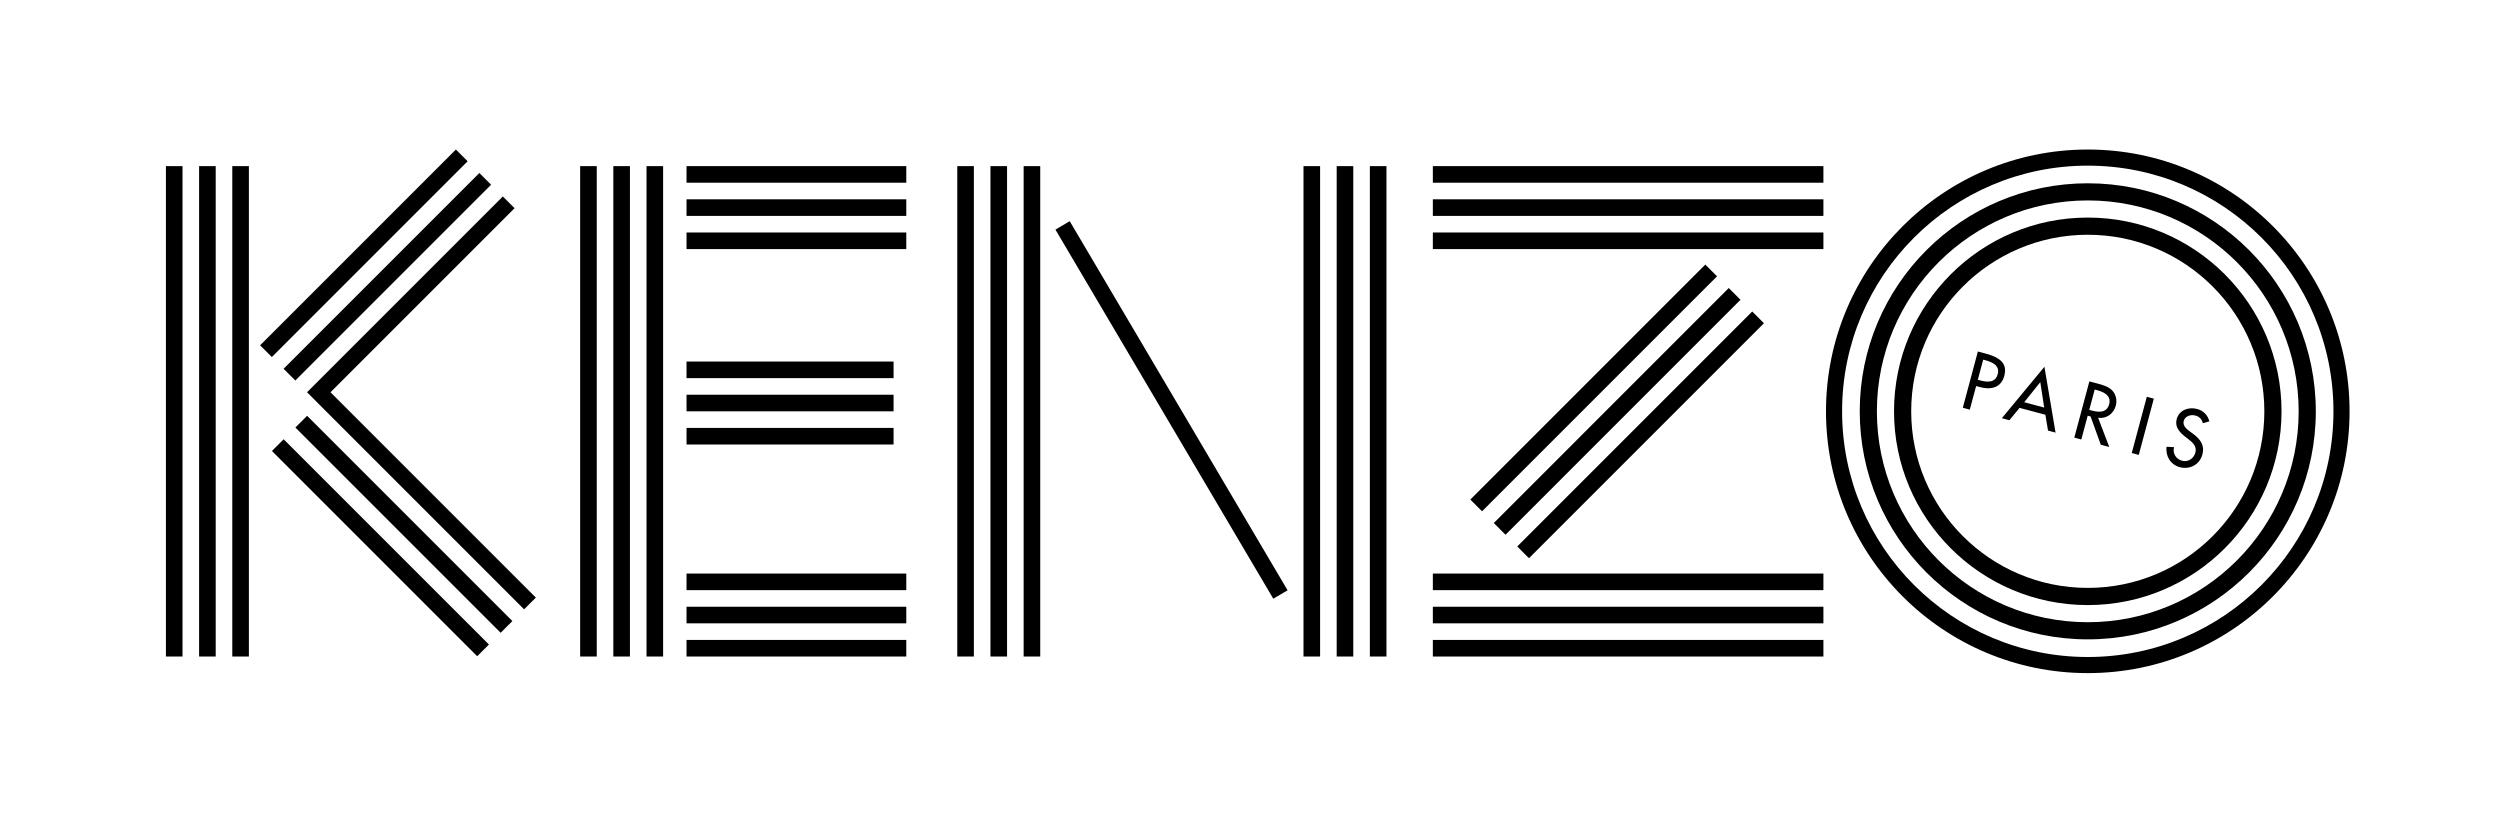 <?xml version="1.0" encoding="UTF-8" standalone="no"?>
<svg
   xmlns:dc="http://purl.org/dc/elements/1.1/"
   xmlns:cc="http://creativecommons.org/ns#"
   xmlns:rdf="http://www.w3.org/1999/02/22-rdf-syntax-ns#"
   xmlns:svg="http://www.w3.org/2000/svg"
   xmlns="http://www.w3.org/2000/svg"
   viewBox="0 0 996 327.556"
   height="327.556"
   width="996"
   xml:space="preserve"
   id="svg2"
   version="1.1"><defs
     id="defs6"><clipPath
       id="clipPath84"
       clipPathUnits="userSpaceOnUse"><path
         id="path82"
         d="M 0,245.667 H 747 V 0 H 0 Z" /></clipPath></defs><g
     transform="matrix(1.333,0,0,-1.333,0,327.556)"
     id="g10"><path
       id="path12"
       style="fill:#000000;fill-opacity:1;fill-rule:nonzero;stroke:none"
       d="m 173.394,49.512 h 4.959 v 146.565 h -4.959 z" /><path
       id="path14"
       style="fill:#000000;fill-opacity:1;fill-rule:nonzero;stroke:none"
       d="m 193.23,49.512 h 4.959 v 146.565 h -4.959 z" /><path
       id="path16"
       style="fill:#000000;fill-opacity:1;fill-rule:nonzero;stroke:none"
       d="m 183.312,49.512 h 4.959 v 146.565 h -4.959 z" /><path
       id="path18"
       style="fill:#000000;fill-opacity:1;fill-rule:nonzero;stroke:none"
       d="m 205.187,49.512 h 65.679 v 4.959 h -65.679 z" /><path
       id="path20"
       style="fill:#000000;fill-opacity:1;fill-rule:nonzero;stroke:none"
       d="m 205.187,69.348 h 65.679 v 4.959 h -65.679 z" /><path
       id="path22"
       style="fill:#000000;fill-opacity:1;fill-rule:nonzero;stroke:none"
       d="m 205.187,59.43 h 65.679 v 4.959 h -65.679 z" /><path
       id="path24"
       style="fill:#000000;fill-opacity:1;fill-rule:nonzero;stroke:none"
       d="m 205.187,112.877 h 61.877 v 4.959 h -61.877 z" /><path
       id="path26"
       style="fill:#000000;fill-opacity:1;fill-rule:nonzero;stroke:none"
       d="m 205.187,132.712 h 61.877 v 4.959 h -61.877 z" /><path
       id="path28"
       style="fill:#000000;fill-opacity:1;fill-rule:nonzero;stroke:none"
       d="m 205.187,122.794 h 61.877 v 4.959 h -61.877 z" /><path
       id="path30"
       style="fill:#000000;fill-opacity:1;fill-rule:nonzero;stroke:none"
       d="m 205.187,171.283 h 65.679 v 4.959 h -65.679 z" /><path
       id="path32"
       style="fill:#000000;fill-opacity:1;fill-rule:nonzero;stroke:none"
       d="m 205.187,191.119 h 65.679 v 4.959 h -65.679 z" /><path
       id="path34"
       style="fill:#000000;fill-opacity:1;fill-rule:nonzero;stroke:none"
       d="m 205.187,181.201 h 65.679 v 4.959 h -65.679 z" /><path
       id="path36"
       style="fill:#000000;fill-opacity:1;fill-rule:nonzero;stroke:none"
       d="m 49.59,49.512 h 4.959 V 196.077 H 49.59 Z" /><path
       id="path38"
       style="fill:#000000;fill-opacity:1;fill-rule:nonzero;stroke:none"
       d="m 69.426,49.512 h 4.959 v 146.565 h -4.959 z" /><path
       id="path40"
       style="fill:#000000;fill-opacity:1;fill-rule:nonzero;stroke:none"
       d="m 59.508,49.512 h 4.959 v 146.565 h -4.959 z" /><g
       transform="translate(98.779,128.496)"
       id="g42"><path
         id="path44"
         style="fill:#000000;fill-opacity:1;fill-rule:nonzero;stroke:none"
         d="m 0,0 55.008,55.008 -3.507,3.507 -58.512,-58.513 3.169,-3.168 -0.003,-0.002 61.712,-61.712 3.507,3.505 z M -10.517,3.509 47.995,62.021 44.488,65.528 -14.024,7.015 Z m -7.013,7.013 58.512,58.512 -3.507,3.507 -58.512,-58.513 z m 3.529,-24.574 -3.506,-3.506 61.348,-61.348 3.507,3.506 z m 3.507,3.507 61.348,-61.348 3.507,3.506 -61.348,61.347 z" /></g><g
       transform="translate(315.442,177.105)"
       id="g46"><path
         id="path48"
         style="fill:#000000;fill-opacity:1;fill-rule:nonzero;stroke:none"
         d="m 0,0 65.112,-110.318 4.271,2.521 L 4.271,2.521 Z" /></g><path
       id="path50"
       style="fill:#000000;fill-opacity:1;fill-rule:nonzero;stroke:none"
       d="m 286.106,49.512 h 4.959 v 146.565 h -4.959 z" /><path
       id="path52"
       style="fill:#000000;fill-opacity:1;fill-rule:nonzero;stroke:none"
       d="m 305.942,49.512 h 4.959 v 146.565 h -4.959 z" /><path
       id="path54"
       style="fill:#000000;fill-opacity:1;fill-rule:nonzero;stroke:none"
       d="m 296.024,49.512 h 4.959 v 146.565 h -4.959 z" /><path
       id="path56"
       style="fill:#000000;fill-opacity:1;fill-rule:nonzero;stroke:none"
       d="m 389.583,49.512 h 4.959 v 146.565 h -4.959 z" /><path
       id="path58"
       style="fill:#000000;fill-opacity:1;fill-rule:nonzero;stroke:none"
       d="m 409.419,49.512 h 4.959 v 146.565 h -4.959 z" /><path
       id="path60"
       style="fill:#000000;fill-opacity:1;fill-rule:nonzero;stroke:none"
       d="m 399.501,49.512 h 4.959 v 146.565 h -4.959 z" /><path
       id="path62"
       style="fill:#000000;fill-opacity:1;fill-rule:nonzero;stroke:none"
       d="M 428.241,49.512 H 544.97 v 4.959 H 428.241 Z" /><path
       id="path64"
       style="fill:#000000;fill-opacity:1;fill-rule:nonzero;stroke:none"
       d="M 428.241,69.348 H 544.97 v 4.959 H 428.241 Z" /><path
       id="path66"
       style="fill:#000000;fill-opacity:1;fill-rule:nonzero;stroke:none"
       d="M 428.241,59.43 H 544.97 v 4.959 H 428.241 Z" /><g
       transform="translate(527.202,149.119)"
       id="g68"><path
         id="path70"
         style="fill:#000000;fill-opacity:1;fill-rule:nonzero;stroke:none"
         d="m 0,0 -3.507,3.507 -70.224,-70.225 3.505,-3.507 z m -77.238,-63.212 70.224,70.225 -3.507,3.507 -70.223,-70.225 z m -7.013,7.013 70.225,70.225 -3.507,3.507 -70.224,-70.225 z" /></g><path
       id="path72"
       style="fill:#000000;fill-opacity:1;fill-rule:nonzero;stroke:none"
       d="M 428.241,171.283 H 544.97 v 4.959 H 428.241 Z" /><path
       id="path74"
       style="fill:#000000;fill-opacity:1;fill-rule:nonzero;stroke:none"
       d="M 428.241,191.119 H 544.97 v 4.959 H 428.241 Z" /><path
       id="path76"
       style="fill:#000000;fill-opacity:1;fill-rule:nonzero;stroke:none"
       d="M 428.241,181.201 H 544.97 v 4.959 H 428.241 Z" /><g
       id="g78"><g
         clip-path="url(#clipPath84)"
         id="g80"><g
           transform="translate(702.225,122.794)"
           id="g86"><path
             id="path88"
             style="fill:#000000;fill-opacity:1;fill-rule:nonzero;stroke:none"
             d="m 0,0 c 0,43.212 -35.03,78.242 -78.242,78.242 -43.211,0 -78.241,-35.03 -78.241,-78.242 0,-43.212 35.03,-78.242 78.241,-78.242 C -35.03,-78.242 0,-43.212 0,0 m -4.814,0 c 0,-40.552 -32.874,-73.426 -73.428,-73.426 -40.552,0 -73.426,32.874 -73.426,73.426 0,40.552 32.874,73.426 73.426,73.426 40.554,0 73.428,-32.874 73.428,-73.426" /></g><g
           transform="translate(692.138,122.794)"
           id="g90"><path
             id="path92"
             style="fill:#000000;fill-opacity:1;fill-rule:nonzero;stroke:none"
             d="m 0,0 c 0,37.641 -30.514,68.155 -68.154,68.155 -37.642,0 -68.156,-30.514 -68.156,-68.155 0,-37.641 30.514,-68.155 68.156,-68.155 C -30.514,-68.155 0,-37.641 0,0 m -5.126,0 c 0,-34.81 -28.219,-63.029 -63.028,-63.029 -34.811,0 -63.03,28.219 -63.03,63.029 0,34.81 28.219,63.029 63.03,63.029 34.809,0 63.028,-28.219 63.028,-63.029" /></g><g
           transform="translate(681.891,122.794)"
           id="g94"><path
             id="path96"
             style="fill:#000000;fill-opacity:1;fill-rule:nonzero;stroke:none"
             d="m 0,0 c 0,31.982 -25.926,57.908 -57.908,57.908 -31.981,0 -57.907,-25.926 -57.907,-57.908 0,-31.981 25.926,-57.907 57.907,-57.907 C -25.926,-57.907 0,-31.981 0,0 m -5.135,0 c 0,-29.146 -23.627,-52.773 -52.773,-52.773 -29.145,0 -52.773,23.627 -52.773,52.773 0,29.146 23.628,52.773 52.773,52.773 29.146,0 52.773,-23.627 52.773,-52.773" /></g><g
           transform="translate(590.615,130.346)"
           id="g98"><path
             id="path100"
             style="fill:#000000;fill-opacity:1;fill-rule:nonzero;stroke:none"
             d="M 0,0 1.204,-0.323 C 4.392,-1.177 7.455,-0.54 8.404,3.005 9.229,6.082 8.103,8.296 2.929,9.682 L 0.521,10.327 -3.983,-6.484 -1.888,-7.046 Z M 2.115,7.893 2.672,7.743 C 4.746,7.188 7.159,6.207 6.454,3.576 5.737,0.9 3.312,1.12 1.171,1.694 L 0.502,1.873 Z M 20.7,-8.581 21.488,-13.31 23.74,-13.912 20.409,5.763 7.687,-9.611 l 2.252,-0.603 3.046,3.7 z m -0.356,2.15 -5.976,1.601 4.81,6 z M 36.452,-9.48 c 2.508,-0.362 4.651,1.215 5.296,3.623 0.43,1.605 0.051,3.403 -1.132,4.604 -1.135,1.117 -2.734,1.569 -4.228,1.97 l -2.542,0.681 -4.504,-16.811 2.096,-0.562 1.905,7.112 0.87,-0.233 3.044,-8.438 2.542,-0.681 z m -1.012,8.443 0.558,-0.149 c 2.073,-0.556 4.469,-1.604 3.764,-4.235 -0.717,-2.675 -3.143,-2.455 -5.283,-1.882 l -0.669,0.179 z m 17.67,-2.727 -2.096,0.562 -4.504,-16.812 2.095,-0.561 z m 16.595,-6.788 c -0.477,1.872 -1.772,3.198 -3.644,3.7 -2.541,0.681 -5.386,-0.301 -6.115,-3.021 -0.627,-2.341 0.819,-3.9 2.515,-5.238 l 1.028,-0.802 c 1.288,-0.99 2.528,-2.159 2.044,-3.965 -0.471,-1.761 -2.171,-2.932 -3.977,-2.447 -1.806,0.484 -2.919,2.216 -2.401,4.061 l -2.237,0.12 c -0.367,-2.793 1.214,-5.366 3.935,-6.095 3.009,-0.806 5.959,0.745 6.776,3.8 0.753,2.809 -0.678,4.603 -2.813,6.178 l -1.079,0.791 c -0.94,0.682 -2.048,1.72 -1.695,3.034 0.395,1.473 2.11,1.993 3.448,1.634 1.271,-0.341 1.93,-1.092 2.274,-2.306 z" /></g></g></g></g></svg>
